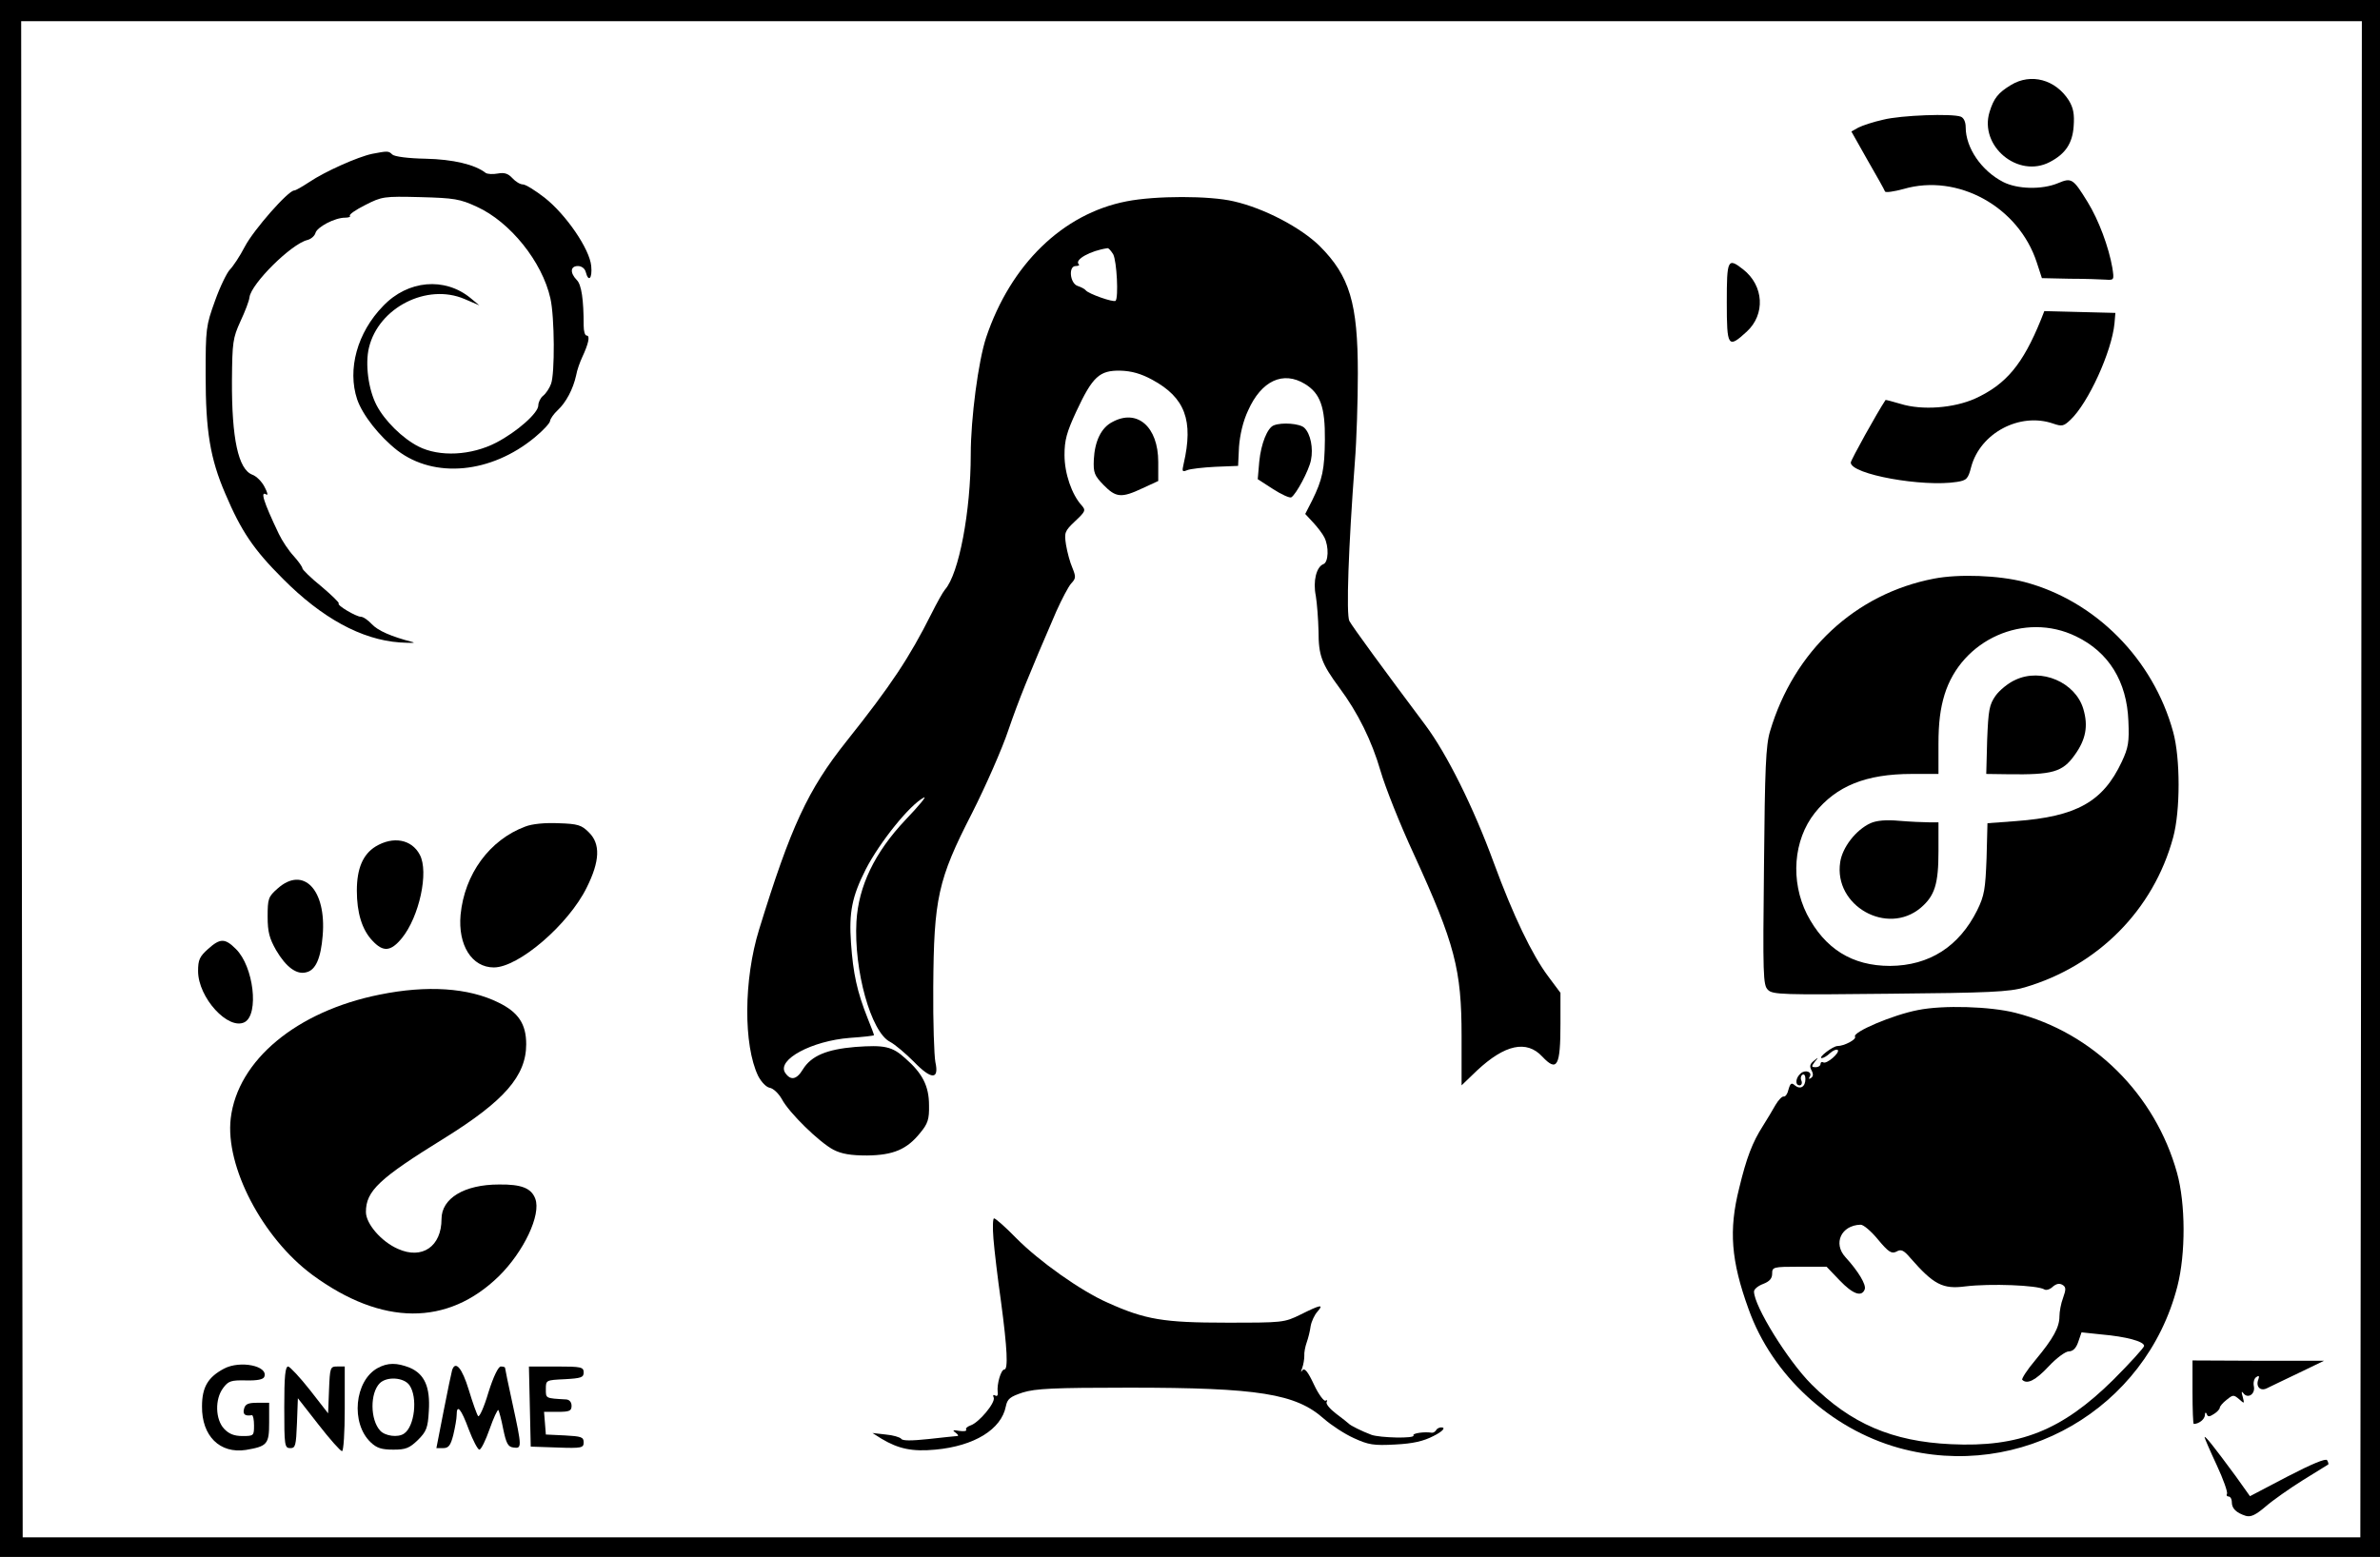 <?xml version="1.0" standalone="no"?>
<!DOCTYPE svg PUBLIC "-//W3C//DTD SVG 20010904//EN"
 "http://www.w3.org/TR/2001/REC-SVG-20010904/DTD/svg10.dtd">
<svg version="1.0" xmlns="http://www.w3.org/2000/svg"
 width="787pt" height="515pt" viewBox="0 0 787 515"
 preserveAspectRatio="xMidYMid meet">
<g transform="translate(0,515) scale(0.1,-0.1)"
fill="#000000" stroke="none">
<path d="M0 2575 l0 -2575 3935 0 3935 0 0 2575 0 2575 -3935 0 -3935 0 0
-2575z m7808 -2 l-3 -2508 -3865 0 -3865 0 -3 2508 -2 2507 3870 0 3870 0 -2
-2507z"/>
<path d="M6650 4869 c-43 -26 -57 -44 -71 -89 -35 -113 94 -221 199 -166 52
27 75 62 79 118 3 41 -1 61 -16 86 -44 69 -125 91 -191 51z"/>
<path d="M6227 4754 c-32 -7 -68 -19 -82 -26 l-23 -13 53 -94 c30 -52 56 -98
58 -104 1 -5 29 -1 62 8 179 52 380 -59 440 -243 l17 -52 92 -2 c50 0 104 -2
119 -3 28 -2 28 -1 22 39 -12 69 -45 158 -82 218 -48 78 -53 81 -98 62 -53
-22 -134 -20 -181 4 -72 37 -124 113 -124 181 0 17 -6 31 -16 35 -28 11 -198
5 -257 -10z"/>
<path d="M1230 4641 c-47 -10 -155 -58 -207 -93 -23 -15 -45 -28 -50 -28 -20
0 -134 -130 -163 -185 -17 -33 -40 -67 -50 -77 -9 -9 -32 -55 -49 -103 -30
-83 -31 -92 -31 -246 0 -185 15 -276 65 -392 53 -125 94 -185 190 -281 129
-130 260 -202 387 -211 35 -2 54 -2 43 1 -73 19 -115 38 -135 59 -13 14 -29
25 -37 25 -15 0 -80 38 -73 44 3 2 -23 27 -57 56 -35 28 -63 56 -63 60 0 5
-13 23 -29 41 -16 17 -38 50 -49 73 -52 109 -62 144 -41 130 6 -3 3 8 -6 25
-9 18 -27 36 -41 41 -46 18 -68 119 -67 312 1 126 3 140 28 195 15 32 29 68
30 80 6 45 138 176 191 189 12 3 24 13 27 23 5 20 64 51 98 51 12 0 19 3 16 6
-4 4 19 20 51 36 55 28 61 29 182 26 112 -3 131 -6 187 -32 110 -50 216 -182
243 -303 14 -61 15 -250 2 -283 -5 -14 -17 -32 -26 -39 -9 -7 -16 -22 -16 -32
0 -25 -70 -87 -139 -123 -83 -43 -188 -48 -257 -13 -53 27 -112 85 -139 137
-27 52 -38 136 -25 190 32 133 192 214 316 161 l49 -21 -29 24 c-85 70 -207
60 -289 -26 -86 -88 -119 -210 -86 -309 18 -52 73 -122 133 -169 123 -94 310
-76 454 43 28 23 51 48 51 55 1 7 12 23 25 35 28 26 51 70 61 115 3 18 13 45
20 60 21 45 27 72 15 72 -6 0 -10 15 -10 33 0 85 -7 136 -23 151 -23 24 -21
46 4 46 12 0 23 -8 26 -20 9 -35 22 -21 18 20 -5 56 -83 170 -154 226 -31 24
-63 44 -72 44 -9 0 -24 9 -35 21 -14 15 -26 19 -48 15 -16 -3 -34 -2 -40 2
-36 28 -108 45 -199 47 -57 1 -103 7 -110 14 -12 12 -15 12 -67 2z"/>
<path d="M3725 4484 c-211 -41 -383 -209 -464 -450 -26 -78 -51 -268 -51 -387
0 -188 -39 -395 -85 -447 -7 -8 -27 -44 -45 -80 -73 -145 -132 -235 -281 -422
-128 -161 -184 -282 -289 -623 -51 -165 -52 -382 -3 -484 11 -21 27 -37 38
-39 12 -2 29 -18 40 -37 24 -46 125 -144 171 -168 27 -14 58 -19 111 -19 87 1
132 20 176 75 25 30 30 45 29 91 0 64 -22 106 -78 155 -44 40 -69 45 -166 38
-94 -8 -145 -29 -173 -74 -21 -35 -41 -38 -59 -11 -27 43 88 105 214 115 44 3
80 7 80 9 0 2 -9 27 -21 56 -35 88 -48 148 -55 249 -7 101 3 153 49 244 46 89
145 213 192 237 11 6 -16 -27 -61 -74 -102 -108 -155 -219 -162 -336 -9 -161
48 -366 111 -398 17 -9 52 -39 79 -66 58 -60 84 -60 71 -1 -4 21 -8 133 -7
248 2 293 15 355 128 575 46 91 100 214 120 274 34 99 66 179 159 394 18 40
40 82 49 92 16 17 16 22 4 52 -8 18 -17 52 -21 76 -6 40 -5 45 30 78 34 32 36
36 22 52 -33 36 -57 106 -57 167 0 49 7 75 39 144 54 116 77 136 145 135 38
-1 69 -10 106 -30 109 -59 137 -135 104 -278 -6 -26 -5 -28 12 -21 10 4 52 9
93 11 l75 3 3 63 c3 39 13 84 30 120 44 99 116 132 188 88 51 -31 67 -77 66
-184 -1 -99 -8 -132 -42 -201 l-23 -45 26 -28 c14 -15 31 -37 37 -49 16 -31
14 -83 -3 -89 -23 -9 -35 -56 -25 -105 4 -24 8 -77 9 -117 0 -80 10 -107 69
-187 61 -82 107 -175 136 -275 15 -52 64 -176 110 -275 136 -297 158 -382 158
-602 l0 -163 51 49 c92 86 164 102 216 46 49 -52 60 -32 60 109 l0 102 -41 55
c-53 71 -115 200 -179 374 -68 186 -156 362 -227 457 -137 183 -241 325 -251
344 -11 21 -3 245 18 524 6 74 10 207 10 295 0 232 -27 322 -126 421 -62 61
-183 125 -284 148 -80 19 -259 19 -355 0z m-44 -175 c12 -23 18 -143 8 -154
-7 -6 -90 23 -99 35 -3 4 -14 10 -26 14 -26 8 -32 66 -7 66 9 0 14 3 10 6 -15
15 39 45 95 53 4 1 12 -9 19 -20z"/>
<path d="M5710 4150 c0 -148 4 -154 66 -97 62 57 57 152 -12 206 -51 40 -54
33 -54 -109z"/>
<path d="M6749 4093 c-60 -148 -115 -214 -217 -261 -71 -32 -176 -40 -247 -18
-27 8 -50 14 -50 13 -28 -42 -115 -199 -115 -207 0 -39 239 -82 351 -64 32 5
37 10 47 49 30 113 161 182 271 144 29 -10 35 -9 57 12 59 55 137 226 146 319
l3 35 -118 3 -117 3 -11 -28z"/>
<path d="M3678 3754 c-37 -19 -58 -64 -61 -124 -2 -44 2 -53 32 -84 41 -42 59
-44 129 -11 l52 24 0 63 c0 117 -70 177 -152 132z"/>
<path d="M4212 3743 c-21 -8 -42 -60 -48 -120 l-5 -58 51 -33 c28 -18 55 -30
60 -27 16 10 58 88 65 123 8 39 -1 87 -22 107 -14 14 -74 19 -101 8z"/>
<path d="M6395 3236 c-260 -50 -463 -239 -542 -505 -14 -47 -17 -120 -20 -447
-4 -359 -3 -393 13 -408 15 -16 48 -17 403 -13 329 3 395 6 446 21 242 71 426
256 491 496 24 88 24 262 0 349 -66 241 -257 434 -492 496 -85 22 -216 27
-299 11z m470 -191 c108 -52 168 -149 173 -280 3 -70 0 -88 -22 -135 -62 -132
-149 -181 -350 -196 l-94 -7 -3 -116 c-4 -102 -7 -123 -31 -172 -60 -120 -158
-183 -288 -184 -126 0 -216 57 -275 171 -55 110 -45 245 26 335 71 89 169 129
321 129 l88 0 0 99 c0 70 6 117 20 163 56 183 265 276 435 193z"/>
<path d="M6664 2901 c-23 -10 -52 -34 -65 -52 -21 -30 -24 -47 -28 -146 l-3
-113 73 -1 c146 -2 179 7 219 63 37 51 46 96 29 153 -26 88 -139 137 -225 96z"/>
<path d="M6185 2427 c-48 -22 -93 -80 -100 -129 -22 -144 155 -244 266 -151
47 40 59 79 59 188 l0 95 -32 0 c-18 0 -62 2 -98 5 -44 4 -75 1 -95 -8z"/>
<path d="M1737 2416 c-118 -44 -201 -157 -214 -292 -9 -100 37 -174 110 -174
82 0 247 142 307 264 44 88 46 145 7 183 -24 24 -36 28 -100 30 -44 2 -87 -2
-110 -11z"/>
<path d="M1242 2350 c-42 -26 -62 -73 -62 -146 0 -73 17 -129 51 -165 36 -39
61 -37 98 8 57 70 90 219 59 276 -27 51 -88 62 -146 27z"/>
<path d="M918 2211 c-31 -27 -33 -34 -33 -93 0 -51 6 -72 28 -111 33 -56 68
-82 100 -73 31 7 48 47 54 121 13 152 -64 232 -149 156z"/>
<path d="M688 2011 c-28 -25 -33 -36 -33 -73 0 -88 100 -197 154 -169 48 26
30 184 -29 242 -36 36 -52 36 -92 0z"/>
<path d="M1255 1860 c-274 -55 -469 -217 -492 -409 -19 -159 105 -396 270
-518 230 -169 447 -170 617 -4 82 81 140 203 120 256 -13 35 -46 48 -120 47
-115 0 -190 -46 -190 -114 0 -91 -64 -135 -144 -99 -55 24 -106 83 -106 122 0
70 44 111 259 244 198 123 271 206 271 311 0 67 -26 106 -92 138 -99 49 -236
58 -393 26z"/>
<path d="M6342 1809 c-83 -16 -217 -73 -208 -88 6 -9 -36 -31 -58 -31 -15 0
-66 -39 -52 -40 5 0 18 7 28 17 10 9 21 13 25 10 8 -9 -37 -48 -48 -41 -5 3
-9 0 -9 -5 0 -6 -7 -11 -16 -11 -14 0 -15 2 -3 18 13 15 12 16 -3 3 -13 -10
-15 -18 -8 -31 7 -13 6 -21 -2 -26 -6 -4 -8 -3 -4 4 10 16 -13 25 -29 12 -18
-15 -20 -40 -4 -40 6 0 9 7 6 15 -4 8 -2 17 3 20 6 4 10 -3 10 -14 0 -26 -17
-36 -35 -21 -11 10 -15 7 -21 -14 -3 -14 -10 -24 -16 -23 -5 1 -17 -11 -27
-28 -9 -16 -28 -48 -42 -70 -34 -53 -54 -105 -78 -205 -35 -139 -27 -240 31
-400 78 -219 271 -396 496 -459 403 -112 818 129 922 534 28 109 27 274 -1
375 -72 260 -278 465 -535 530 -82 21 -239 26 -322 9z m-132 -759 c35 -42 45
-48 61 -40 15 9 24 5 46 -21 77 -88 107 -104 182 -94 83 10 238 4 261 -10 6
-4 19 0 28 9 12 10 22 12 32 6 12 -7 12 -15 2 -43 -7 -18 -12 -46 -12 -61 0
-36 -20 -73 -79 -144 -28 -33 -47 -63 -44 -66 16 -16 44 -2 87 44 26 28 56 50
67 50 13 0 24 10 31 31 l11 32 66 -7 c81 -7 141 -23 141 -38 0 -5 -46 -56
-102 -112 -170 -168 -311 -224 -537 -213 -194 9 -331 68 -461 198 -78 78 -190
259 -190 307 0 8 14 19 30 25 21 8 30 18 30 34 0 22 3 23 90 23 l90 0 43 -45
c44 -46 73 -56 83 -30 6 15 -21 60 -64 107 -41 45 -14 105 50 107 9 1 35 -21
58 -49z"/>
<path d="M3285 1053 c3 -38 14 -131 25 -208 21 -157 24 -225 11 -225 -11 0
-25 -48 -22 -74 2 -11 -2 -16 -8 -12 -6 4 -9 1 -5 -7 6 -17 -49 -83 -77 -92
-11 -4 -17 -10 -14 -14 2 -5 -8 -6 -23 -4 -21 4 -24 2 -12 -6 8 -6 11 -11 5
-11 -5 0 -48 -5 -95 -10 -57 -6 -86 -6 -90 1 -4 5 -27 12 -51 14 l-44 5 30
-19 c57 -34 102 -43 178 -36 129 12 218 67 233 143 5 25 14 32 56 46 42 13
101 16 352 16 428 0 551 -20 644 -103 24 -21 68 -50 99 -64 48 -22 65 -25 137
-21 59 3 93 11 126 28 26 13 39 25 31 28 -7 2 -17 -1 -21 -7 -4 -7 -11 -11
-16 -10 -24 4 -65 -2 -60 -9 6 -11 -111 -8 -139 2 -32 12 -70 31 -75 37 -3 3
-22 18 -42 33 -21 16 -35 33 -31 39 3 5 2 7 -4 4 -5 -3 -23 21 -38 53 -20 43
-31 56 -38 48 -6 -9 -6 -6 -1 7 4 11 7 29 7 40 -1 11 3 31 8 45 5 14 11 38 13
54 3 16 13 37 22 47 23 26 11 24 -55 -9 -55 -27 -59 -27 -246 -27 -207 0 -268
10 -392 66 -89 39 -227 137 -303 214 -35 36 -68 65 -73 65 -4 0 -5 -30 -2 -67z"/>
<path d="M7250 545 c0 -58 2 -105 4 -105 17 0 36 15 37 29 0 9 3 11 6 4 3 -10
9 -10 24 0 10 6 19 16 19 20 0 5 10 17 23 27 21 17 23 17 41 2 18 -16 18 -16
12 8 -5 16 -4 20 2 12 14 -20 40 -4 35 22 -3 13 1 27 8 31 8 6 11 4 7 -7 -10
-24 6 -41 28 -30 11 5 57 28 104 50 l85 41 -217 0 -218 1 0 -105z"/>
<path d="M741 623 c-53 -28 -73 -61 -73 -125 -1 -98 59 -157 145 -144 71 12
77 19 77 91 l0 65 -39 0 c-30 0 -40 -4 -44 -20 -5 -18 3 -25 26 -21 4 0 7 -15
7 -34 0 -34 -1 -35 -38 -35 -28 0 -45 7 -61 24 -29 31 -31 98 -3 135 17 23 26
26 75 25 37 -1 58 3 61 12 14 36 -80 55 -133 27z"/>
<path d="M1249 625 c-77 -42 -90 -183 -23 -246 20 -19 36 -24 75 -24 41 0 53
5 81 32 28 28 33 40 36 96 5 79 -14 122 -63 143 -43 17 -73 17 -106 -1z m105
-57 c28 -40 17 -137 -18 -160 -20 -14 -63 -8 -79 10 -33 36 -34 124 -1 157 24
23 80 19 98 -7z"/>
<path d="M940 495 c0 -127 1 -135 20 -135 17 0 19 8 22 83 l3 82 68 -87 c38
-49 73 -88 78 -88 5 0 9 62 9 140 l0 140 -25 0 c-23 0 -24 -3 -27 -77 l-3 -78
-60 77 c-33 42 -66 77 -72 78 -10 0 -13 -33 -13 -135z"/>
<path d="M1495 618 c-2 -7 -15 -68 -28 -135 l-24 -123 22 0 c18 0 25 8 34 44
6 25 11 54 11 65 0 39 15 21 40 -47 14 -37 30 -67 35 -67 6 0 21 31 34 68 13
37 26 65 29 63 2 -3 10 -31 16 -63 10 -48 16 -59 34 -61 28 -4 28 1 -3 144
-14 64 -25 117 -25 120 0 2 -6 4 -14 4 -8 0 -24 -32 -41 -86 -14 -48 -30 -83
-34 -78 -4 5 -18 44 -31 87 -22 72 -44 98 -55 65z"/>
<path d="M1752 498 l3 -133 88 -3 c81 -3 87 -1 87 17 0 18 -8 20 -62 23 l-63
3 -3 38 -3 37 45 0 c39 0 46 3 46 20 0 12 -7 20 -17 21 -70 4 -68 3 -68 34 0
30 0 30 63 33 54 3 62 6 62 22 0 18 -7 20 -90 20 l-91 0 3 -132z"/>
<path d="M7290 396 c0 -3 18 -45 40 -92 22 -47 37 -90 34 -95 -3 -5 0 -9 5 -9
6 0 11 -8 11 -19 0 -21 15 -35 46 -45 17 -5 33 3 66 31 24 21 80 60 123 87 44
27 82 51 84 52 1 1 0 8 -4 14 -4 7 -50 -12 -131 -54 l-124 -65 -47 66 c-70 95
-103 137 -103 129z"/>
</g>
</svg>
